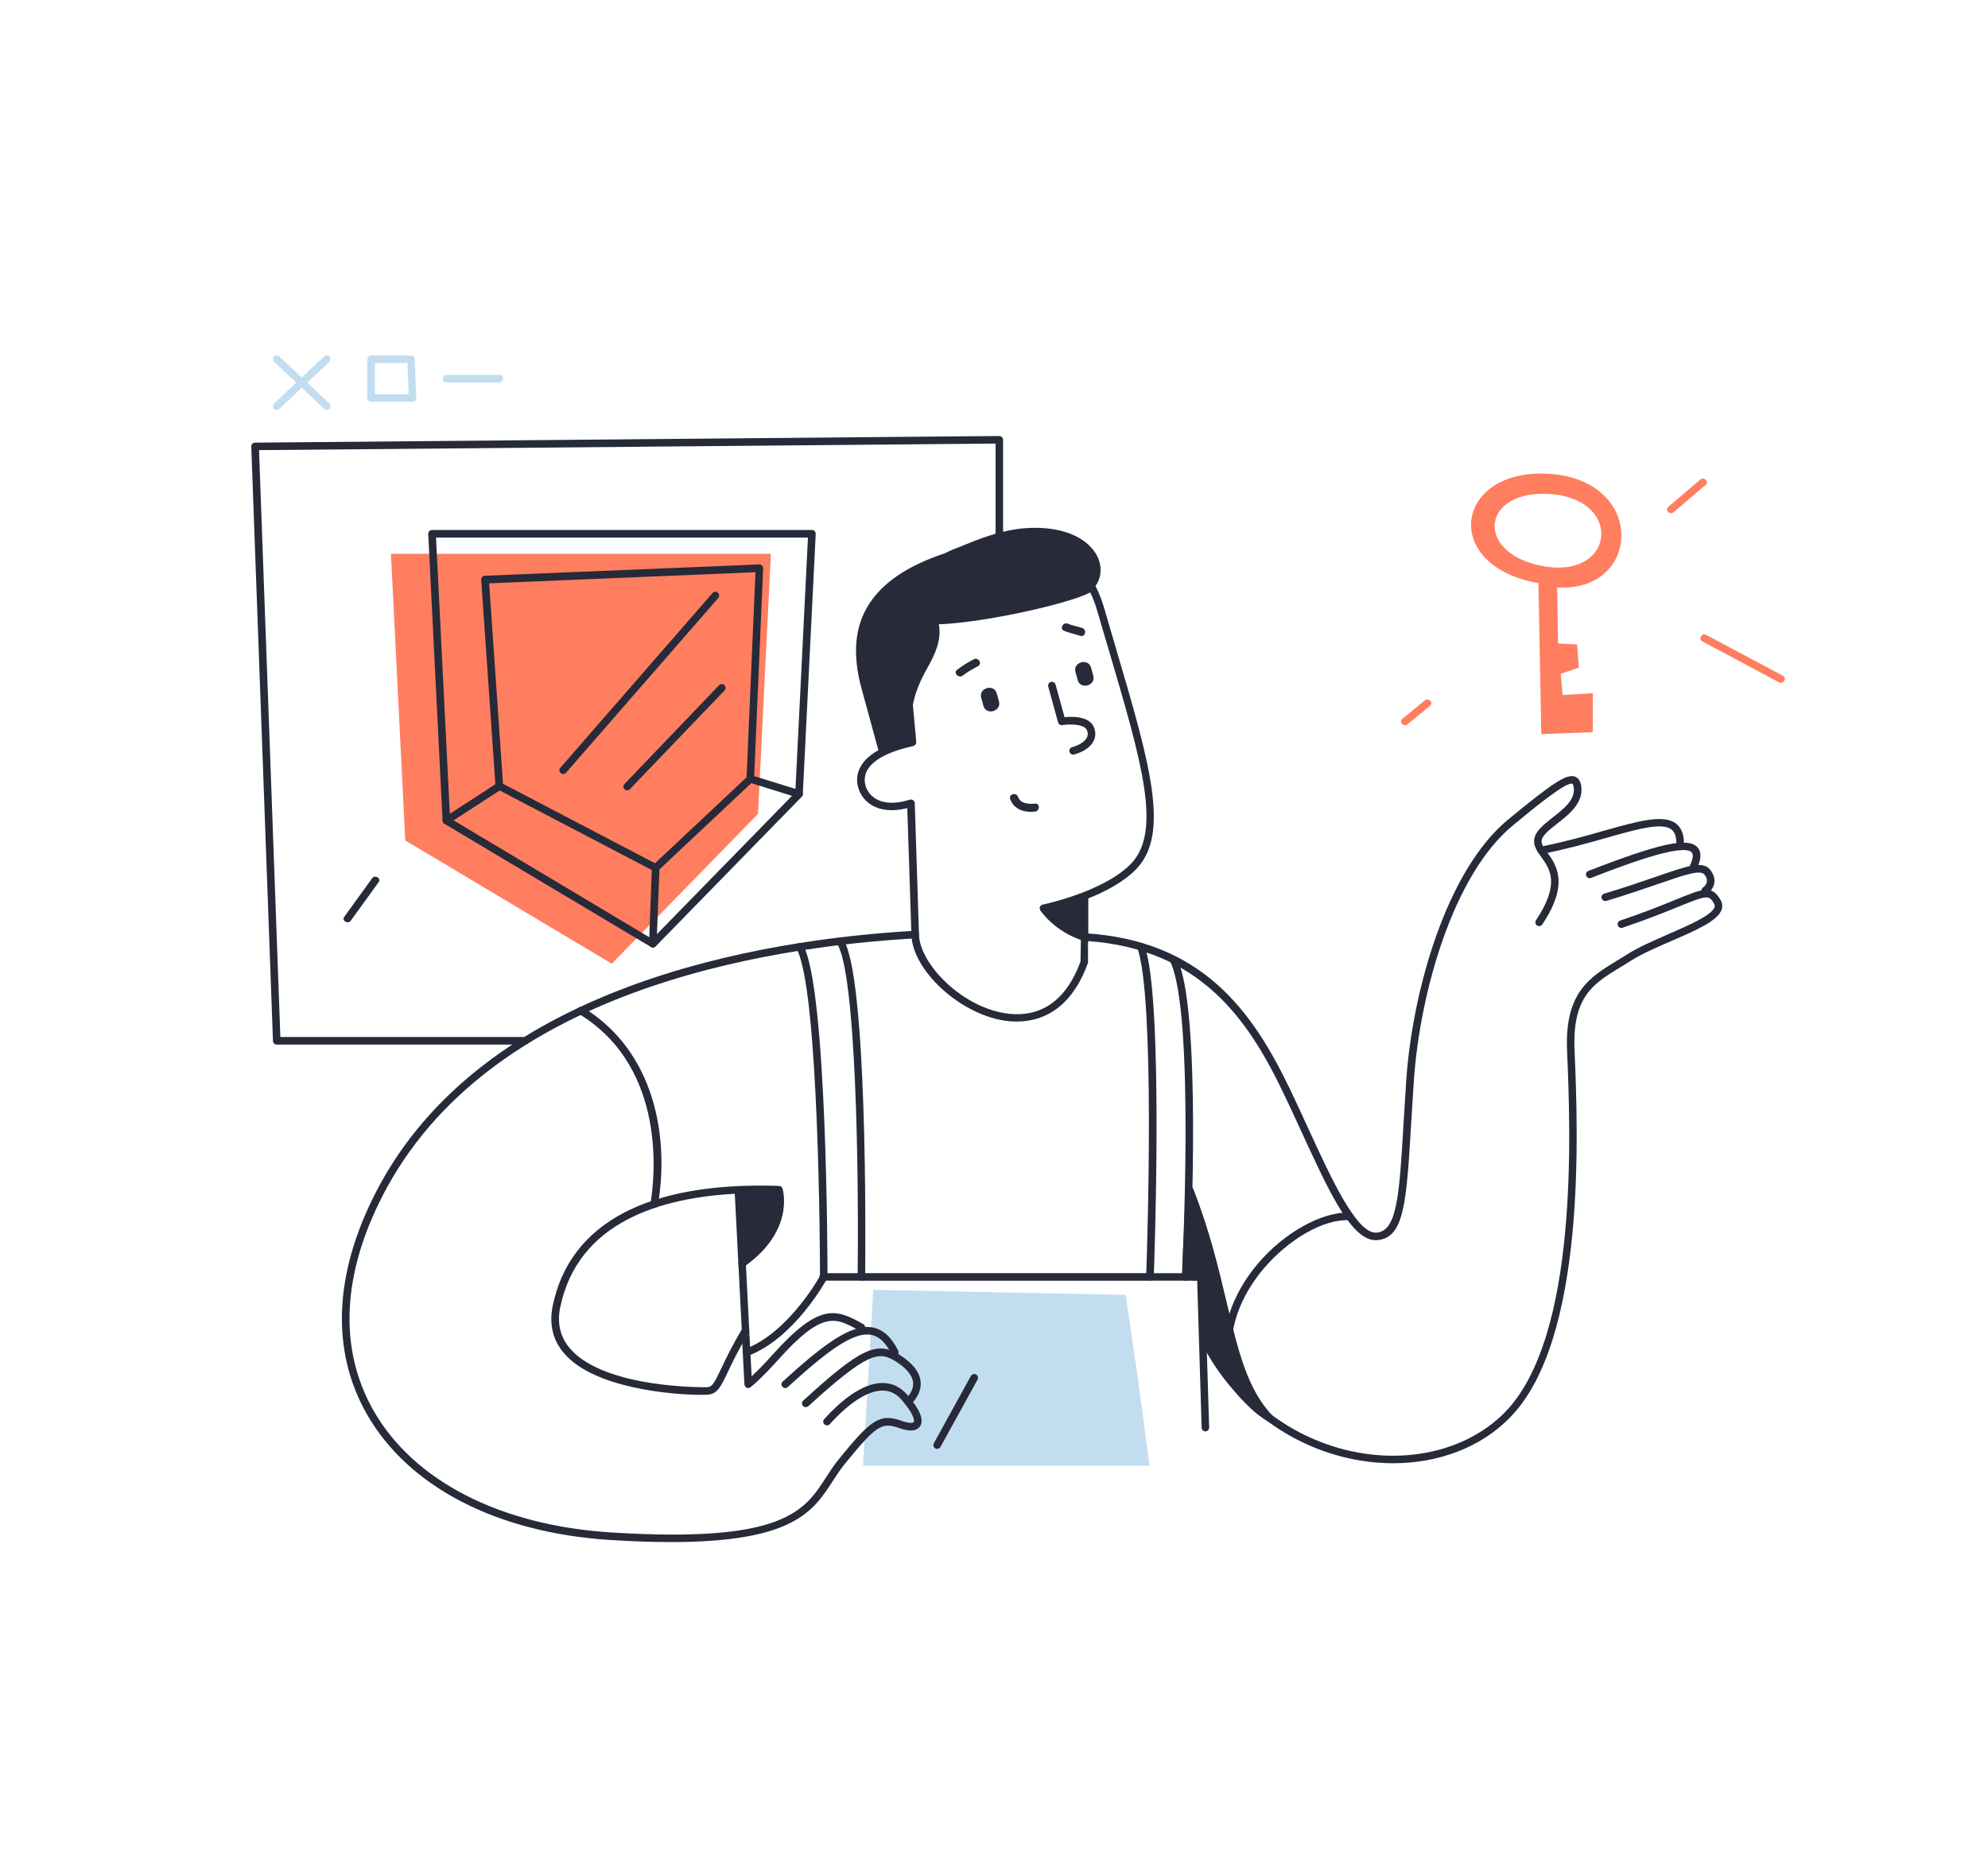 <svg width="594" height="560" viewBox="0 0 594 560" fill="none" xmlns="http://www.w3.org/2000/svg">
<path d="M336.326 386.963L260.917 385.454L257.871 438H343.453C341.245 420.979 338.954 403.957 336.326 386.963Z" fill="#C3DDF0"/>
<path d="M230.34 165.488H116.807L121.083 251.155L182.797 287.993L226.482 243.245L230.34 165.488Z" fill="#FF7E60"/>
<path d="M156.943 312.165H82.68C82.065 312.165 81.562 311.689 81.562 311.075L75.077 133.424C75.077 133.117 75.189 132.809 75.385 132.614C75.608 132.39 75.888 132.278 76.195 132.278L298.565 130.294C298.845 130.322 299.152 130.406 299.376 130.629C299.6 130.853 299.711 131.132 299.711 131.44V162.548C299.711 163.163 299.208 163.666 298.593 163.666C297.978 163.666 297.475 163.163 297.475 162.548V132.558L77.397 134.514L83.77 309.901H156.943C157.558 309.901 158.061 310.404 158.061 311.019C158.089 311.661 157.586 312.165 156.943 312.165Z" fill="#262A39"/>
<path d="M195.067 283.152C194.871 283.152 194.675 283.096 194.48 282.984L132.794 246.174C132.459 245.978 132.263 245.643 132.235 245.251L127.959 159.585C127.931 159.277 128.042 158.97 128.266 158.746C128.49 158.523 128.769 158.383 129.077 158.383H242.609C242.917 158.383 243.224 158.523 243.42 158.746C243.644 158.97 243.755 159.277 243.727 159.585L239.87 237.37C239.842 237.649 239.731 237.901 239.563 238.096L195.877 282.844C195.653 283.04 195.346 283.152 195.067 283.152ZM134.471 244.525L194.871 280.608L237.634 236.811L241.408 160.647H130.278L134.471 244.525Z" fill="#262A39"/>
<path d="M195.905 260.463C195.737 260.463 195.542 260.407 195.374 260.323L148.669 235.895C148.334 235.699 148.082 235.364 148.055 234.972L143.778 173.287C143.75 172.979 143.862 172.672 144.058 172.448C144.253 172.224 144.561 172.085 144.84 172.057L226.846 168.675C227.153 168.675 227.46 168.787 227.684 169.01C227.908 169.234 228.019 169.541 228.019 169.849L225.308 232.82C225.308 233.128 225.169 233.407 224.945 233.603L196.66 260.155C196.464 260.351 196.184 260.463 195.905 260.463ZM150.291 234.218L195.709 257.975L223.072 232.289L225.728 170.995L146.154 174.321L150.291 234.218Z" fill="#262A39"/>
<path d="M133.381 246.32C133.018 246.32 132.654 246.152 132.431 245.816C132.095 245.285 132.235 244.587 132.766 244.251L148.614 233.966C149.145 233.63 149.844 233.77 150.179 234.301C150.514 234.832 150.375 235.531 149.844 235.866L133.996 246.152C133.8 246.264 133.577 246.32 133.381 246.32Z" fill="#262A39"/>
<path d="M195.066 283.153C195.039 283.153 195.039 283.153 195.011 283.153C194.396 283.125 193.893 282.594 193.921 281.979L194.787 259.283C194.815 258.669 195.262 258.193 195.961 258.193C196.576 258.221 197.079 258.752 197.051 259.367L196.184 282.063C196.157 282.678 195.653 283.153 195.066 283.153Z" fill="#262A39"/>
<path d="M238.752 238.434C238.64 238.434 238.529 238.406 238.417 238.378L223.855 233.85C223.268 233.655 222.933 233.04 223.1 232.425C223.296 231.838 223.911 231.502 224.526 231.67L239.088 236.198C239.675 236.394 240.01 237.009 239.842 237.623C239.675 238.127 239.227 238.434 238.752 238.434Z" fill="#262A39"/>
<path d="M168.291 231.31C168.039 231.31 167.76 231.226 167.536 231.03C167.061 230.611 167.005 229.912 167.425 229.437L212.899 177.226C213.318 176.751 214.017 176.695 214.492 177.114C214.967 177.534 215.023 178.232 214.604 178.708L169.129 230.918C168.906 231.17 168.598 231.31 168.291 231.31Z" fill="#262A39"/>
<path d="M187.408 236.173C187.129 236.173 186.849 236.061 186.626 235.866C186.178 235.446 186.15 234.72 186.598 234.273L214.855 204.785C215.274 204.338 216.001 204.31 216.448 204.757C216.895 205.177 216.923 205.903 216.476 206.35L188.219 235.81C187.995 236.061 187.716 236.173 187.408 236.173Z" fill="#262A39"/>
<path d="M97.661 122.498C97.382 122.498 97.102 122.386 96.879 122.191L81.897 108.16C81.45 107.74 81.422 107.014 81.841 106.567C82.261 106.119 82.987 106.091 83.435 106.511L98.416 120.542C98.863 120.961 98.891 121.687 98.472 122.135C98.276 122.358 97.969 122.498 97.661 122.498Z" fill="#C3DDF0"/>
<path d="M82.68 122.498C82.373 122.498 82.065 122.386 81.841 122.135C81.422 121.687 81.45 120.961 81.897 120.542L96.879 106.511C97.326 106.091 98.052 106.119 98.472 106.567C98.891 107.014 98.863 107.74 98.416 108.16L83.463 122.191C83.239 122.386 82.959 122.498 82.68 122.498Z" fill="#C3DDF0"/>
<path d="M123.291 120.066H110.881C110.266 120.066 109.763 119.563 109.763 118.948V107.348C109.763 106.734 110.266 106.23 110.881 106.23H122.788C123.403 106.23 123.878 106.706 123.906 107.321L124.381 118.92C124.381 119.227 124.269 119.535 124.073 119.758C123.906 119.954 123.598 120.066 123.291 120.066ZM112.027 117.802H122.117L121.726 108.466H112.027V117.802Z" fill="#C3DDF0"/>
<path d="M149.229 114.278H133.381C132.766 114.278 132.263 113.775 132.263 113.16C132.263 112.545 132.766 112.042 133.381 112.042H149.229C149.843 112.042 150.347 112.545 150.347 113.16C150.347 113.775 149.843 114.278 149.229 114.278Z" fill="#C3DDF0"/>
<path d="M111.189 262.467C108.421 266.296 105.626 270.153 102.859 273.982C101.993 275.156 103.977 276.302 104.816 275.128C107.583 271.299 110.378 267.442 113.145 263.613C113.984 262.439 112.027 261.321 111.189 262.467Z" fill="#262A39"/>
<path d="M461.682 141.538C434.487 140.671 430.658 169.153 459.67 174.267L460.536 219.379L475.909 218.792V207.165L466.881 207.696L466.35 201.351L471.744 199.506L471.213 192.575L465.539 192.295L465.26 175.553C490.834 177.09 492.036 142.516 461.682 141.538ZM461.906 169.32C440.832 166.022 442.145 147.016 461.906 147.575C484.965 148.246 482.98 172.59 461.906 169.32Z" fill="#FF7E60"/>
<path d="M425.71 209.313C423.474 211.158 421.238 213.002 418.974 214.847C417.856 215.769 419.449 217.363 420.567 216.44C422.803 214.596 425.039 212.751 427.303 210.906C428.449 209.984 426.828 208.391 425.71 209.313Z" fill="#FF7E60"/>
<path d="M508.051 143.297C504.865 146.036 501.651 148.748 498.464 151.487C497.346 152.437 498.967 154.03 500.057 153.08C503.244 150.341 506.458 147.63 509.644 144.89C510.762 143.968 509.141 142.375 508.051 143.297Z" fill="#FF7E60"/>
<path d="M532.731 201.961C525.073 197.88 517.414 193.799 509.784 189.719C508.498 189.048 507.352 190.976 508.638 191.675C516.296 195.756 523.955 199.837 531.585 203.917C532.871 204.588 534.017 202.632 532.731 201.961Z" fill="#FF7E60"/>
<path d="M320.646 225.524C320.143 225.524 319.695 225.189 319.556 224.686C319.388 224.071 319.751 223.456 320.338 223.288C322.546 222.674 324.195 221.583 324.782 220.354C325.118 219.655 325.09 218.9 324.698 218.09C323.86 216.301 319.416 216.357 317.403 216.692C316.844 216.776 316.285 216.441 316.146 215.882L313.211 205.177C313.043 204.562 313.407 203.947 313.994 203.779C314.581 203.612 315.223 203.975 315.391 204.562L318.074 214.316C320.31 214.093 325.313 213.981 326.767 217.139C327.41 218.565 327.437 219.99 326.823 221.304C325.956 223.177 323.86 224.658 320.925 225.469C320.841 225.524 320.729 225.524 320.646 225.524Z" fill="#262A39"/>
<path d="M321.344 200.845L321.987 203.193C322.798 206.212 327.493 204.926 326.655 201.908L326.012 199.56C325.202 196.541 320.506 197.827 321.344 200.845Z" fill="#262A39"/>
<path d="M293.171 208.531L293.814 210.879C294.624 213.898 299.32 212.612 298.481 209.593L297.838 207.246C297.028 204.255 292.36 205.541 293.171 208.531Z" fill="#262A39"/>
<path d="M290.963 197.016C289.202 197.938 287.525 198.944 285.96 200.174C284.758 201.152 286.491 202.829 287.692 201.879C289.062 200.789 290.655 199.923 292.192 199.084C293.59 198.357 292.36 196.289 290.963 197.016Z" fill="#262A39"/>
<path d="M323.385 187.678C321.987 187.203 320.478 186.98 319.108 186.393C317.683 185.778 316.481 187.902 317.906 188.489C319.472 189.16 321.149 189.467 322.77 189.998C324.251 190.529 324.866 188.182 323.385 187.678Z" fill="#262A39"/>
<path d="M309.242 240.146C307.425 240.341 304.882 240.202 304.183 238.133C303.68 236.652 301.332 237.295 301.835 238.776C302.897 241.907 306.196 242.913 309.242 242.549C310.779 242.382 310.779 239.95 309.242 240.146Z" fill="#262A39"/>
<path d="M333.279 193.215C332.217 189.609 331.099 185.836 329.981 181.923C329.255 179.407 328.36 177.144 327.326 175.103C329.366 172.336 329.366 168.311 327.214 165.125C322.323 157.942 311.478 156.992 303.68 158.138C298.174 158.948 292.92 160.877 287.805 163.001C286.072 163.728 284.087 164.398 282.271 165.349C271.258 169.038 263.852 174.013 259.687 180.498C255.355 187.233 254.628 195.535 257.451 205.876L262.566 224.575C262.734 225.19 263.348 225.525 263.963 225.357C264.466 225.218 264.774 224.77 264.802 224.295C267.234 223.373 268.994 223.037 271.147 222.562C271.65 223.261 273.522 222.87 273.746 222.031C273.802 221.221 273.075 214.569 272.768 210.628C273.438 206.966 274.92 203.472 277.1 199.587C279.252 195.758 281.348 191.454 280.566 186.898C280.538 186.786 280.51 186.674 280.482 186.563C294.457 186.06 319.807 180.274 325.761 177.032C326.571 178.709 327.27 180.553 327.857 182.566C329.003 186.479 330.093 190.252 331.183 193.858C341.245 228.013 347.338 248.612 337.779 258.282C329.59 266.556 311.758 270.301 311.562 270.329C311.199 270.413 310.863 270.664 310.724 271.028C310.584 271.391 310.64 271.782 310.863 272.09C315.867 278.993 323.441 281.062 323.748 281.145C323.832 281.173 323.944 281.173 324.028 281.173C324.279 281.173 324.531 281.09 324.727 280.95C325.006 280.726 325.174 280.391 325.174 280.055V268.484C330.205 266.472 335.655 263.621 339.372 259.848C349.798 249.255 343.593 228.152 333.279 193.215Z" fill="#262A39"/>
<path d="M322.993 278.713L322.854 287.322C317.403 302.247 307.537 303.98 300.214 302.778C286.882 300.598 274.78 287.825 274.584 279.272L273.326 240.031C273.326 239.667 273.13 239.36 272.851 239.136C272.571 238.941 272.18 238.885 271.845 238.969C267.82 240.254 264.41 240.198 261.923 238.857C259.687 237.627 258.876 235.754 258.596 234.72C258.149 233.043 258.373 231.45 259.239 229.969C261.084 226.922 265.752 224.518 272.795 222.953C273.41 222.813 273.801 222.226 273.662 221.612C273.522 220.997 272.907 220.605 272.32 220.745C264.578 222.45 259.519 225.161 257.311 228.795C255.774 231.338 255.969 233.742 256.416 235.307C257.059 237.655 258.624 239.639 260.832 240.813C262.761 241.875 266.059 242.77 271.09 241.484L272.32 279.272C272.571 289.81 286.463 302.778 299.851 304.958C306.559 306.049 318.745 305.266 325.034 287.853C325.09 287.741 325.09 287.602 325.09 287.462V282.794C324.391 281.592 323.776 279.887 322.993 278.713Z" fill="#262A39"/>
<path d="M200.544 460.831C195.206 460.831 189.197 460.635 182.461 460.216C148.501 458.092 121.949 444.34 109.567 422.512C98.806 403.533 99.784 380.614 112.362 356.186C144.197 294.445 226.929 280.805 273.41 278.15C274.025 278.094 274.556 278.597 274.612 279.212C274.64 279.827 274.165 280.358 273.55 280.414C227.544 283.013 145.678 296.457 114.374 357.22C102.16 380.922 101.182 403.114 111.524 421.394C123.514 442.552 149.424 455.856 182.6 457.952C234.084 461.194 240.289 451.607 246.829 441.49C247.975 439.701 249.177 437.856 250.603 436.095C260.05 424.496 262.733 422.204 269.413 424.608C271.649 425.418 272.823 425.251 273.019 424.971C273.27 424.608 273.13 422.651 269.469 418.403C267.848 416.502 265.975 415.58 263.767 415.552C263.739 415.552 263.711 415.552 263.683 415.552C259.379 415.552 253.789 419.102 247.947 425.586C247.528 426.061 246.802 426.089 246.354 425.67C245.879 425.251 245.851 424.524 246.27 424.077C250.715 419.158 257.367 413.288 263.683 413.288C263.739 413.288 263.767 413.288 263.795 413.288C266.646 413.316 269.134 414.546 271.174 416.922C274.919 421.254 276.149 424.384 274.891 426.257C274.221 427.263 272.571 428.157 268.658 426.76C263.432 424.887 261.755 426.005 252.364 437.549C250.994 439.226 249.848 441.014 248.73 442.747C242.944 451.635 236.991 460.831 200.544 460.831Z" fill="#262A39"/>
<path d="M240.764 420.499C240.457 420.499 240.149 420.387 239.926 420.135C239.507 419.66 239.535 418.961 240.01 418.542C257.143 402.89 262.006 400.598 268.826 404.903C272.627 407.306 274.724 409.934 275.059 412.757C275.339 415.104 274.36 417.452 272.18 419.716C271.733 420.163 271.034 420.163 270.587 419.744C270.14 419.297 270.14 418.598 270.559 418.151C272.264 416.418 273.019 414.685 272.823 413.036C272.571 410.968 270.783 408.816 267.624 406.831C262.621 403.673 259.295 404.036 241.519 420.219C241.323 420.387 241.044 420.499 240.764 420.499Z" fill="#262A39"/>
<path d="M234.644 414.8C234.336 414.8 234.029 414.688 233.805 414.436C233.386 413.961 233.414 413.263 233.889 412.843C246.047 401.747 254.348 395.57 260.693 396.688C263.795 397.247 266.311 399.511 268.379 403.62C268.659 404.179 268.435 404.85 267.876 405.129C267.317 405.409 266.646 405.185 266.367 404.626C264.634 401.188 262.621 399.315 260.274 398.896C254.879 397.89 246.746 404.123 235.398 414.492C235.175 414.688 234.923 414.8 234.644 414.8Z" fill="#262A39"/>
<path d="M257.954 395.706C249.709 391.011 244.734 389.306 230.787 404.902C228.02 408.004 225.923 410.045 224.582 411.274L223.939 398.92C223.184 399.172 222.458 399.424 221.703 399.703L222.43 413.706C222.458 414.125 222.709 414.489 223.072 414.684C223.212 414.768 223.38 414.796 223.548 414.796C223.799 414.796 224.023 414.712 224.218 414.572C224.33 414.489 227.209 412.281 232.436 406.439C245.824 391.458 249.709 393.666 256.808 397.691C257.339 397.998 258.038 397.802 258.345 397.271C258.681 396.712 258.485 396.014 257.954 395.706Z" fill="#262A39"/>
<path d="M220.808 378.236C221.171 378.739 221.87 378.879 222.373 378.516C237.494 367.811 233.944 355.709 233.805 355.178C233.665 354.73 233.246 354.395 232.771 354.395C193.752 353.081 170.33 365.379 165.159 390.171C164.014 395.705 165.159 400.513 168.597 404.481C177.765 415.102 201.578 416.835 209.572 416.835C210.355 416.835 210.997 416.807 211.445 416.779C214.351 416.612 215.414 414.348 217.538 409.876C218.851 407.081 220.668 403.28 223.687 398.249C223.994 397.718 223.827 397.019 223.295 396.711C222.764 396.376 222.066 396.572 221.758 397.103C218.684 402.217 216.867 406.103 215.525 408.925C213.541 413.118 212.842 414.46 211.333 414.543C211.025 414.571 180.756 415.074 170.33 403C167.395 399.59 166.389 395.426 167.395 390.618C172.706 365.24 197.274 357.749 220.752 356.687C220.752 356.687 221.702 376.252 221.115 376.671C220.556 377.007 220.445 377.733 220.808 378.236Z" fill="#262A39"/>
<path d="M195.485 360.938C195.429 360.938 195.345 360.938 195.29 360.91C194.675 360.798 194.255 360.211 194.367 359.596C195.485 353 199.706 319.264 172.985 302.997C172.454 302.662 172.287 301.991 172.594 301.432C172.93 300.901 173.6 300.733 174.159 301.041C195.849 314.233 199.957 340.115 196.603 359.96C196.491 360.546 196.016 360.938 195.485 360.938Z" fill="#262A39"/>
<path d="M465.315 246.099C468.864 243.332 473.253 239.866 472.442 234.835C472.358 234.304 472.079 232.655 470.625 232.096C468.166 231.173 464.029 233.829 450.501 245.009C432.278 260.102 421.992 295.989 420.176 322.905C419.868 327.601 419.617 331.933 419.365 335.874C418.107 357.144 417.464 367.793 411.371 368.352C405.502 368.939 398.095 352.868 390.968 337.383C389.123 333.331 387.223 329.194 385.266 325.141C374.282 302.362 359.273 280.98 324.056 278.884C323.748 278.856 323.441 278.968 323.217 279.191C323.133 279.275 323.049 279.387 322.993 279.471C323.72 280.561 324.419 281.651 325.118 282.769V281.232C358.322 283.663 372.689 304.235 383.226 326.12C385.182 330.172 387.083 334.309 388.927 338.334C397.201 356.333 403.769 370.616 411.064 370.616C411.232 370.616 411.399 370.616 411.567 370.588C419.617 369.889 420.231 359.268 421.629 336.014C421.853 332.073 422.132 327.769 422.44 323.073C424.228 296.604 434.206 261.443 451.927 246.769C457.517 242.13 467.914 233.493 469.815 234.22C469.927 234.248 470.094 234.527 470.206 235.198C470.793 238.916 467.299 241.655 463.917 244.31C461.178 246.462 458.579 248.502 458.383 251.074C458.243 252.918 459.334 254.456 460.507 256.077C463.079 259.654 466.265 264.071 458.942 274.999C458.607 275.53 458.747 276.229 459.25 276.564C459.781 276.928 460.479 276.76 460.815 276.257C469.004 264.043 464.979 258.453 462.324 254.763C461.318 253.394 460.535 252.276 460.619 251.269C460.759 249.676 462.967 247.943 465.315 246.099Z" fill="#262A39"/>
<path d="M460.508 255.265C459.977 255.265 459.501 254.902 459.39 254.343C459.278 253.728 459.669 253.141 460.284 253.029C467.188 251.66 473.504 249.899 479.066 248.306C489.548 245.343 497.15 243.219 500.867 246.182C502.544 247.523 503.299 249.759 503.131 253.001C503.103 253.616 502.516 254.119 501.93 254.064C501.315 254.036 500.84 253.505 500.867 252.862C501.007 250.402 500.532 248.781 499.47 247.915C496.647 245.651 489.156 247.775 479.709 250.458C474.091 252.051 467.719 253.84 460.731 255.209C460.675 255.265 460.591 255.265 460.508 255.265Z" fill="#262A39"/>
<path d="M475.013 262.451C474.566 262.451 474.147 262.172 473.951 261.725C473.727 261.138 474.007 260.495 474.594 260.271C495.78 252.026 504.305 250.153 507.155 253.172C508.441 254.541 508.385 256.638 507.016 259.628C506.764 260.187 506.065 260.439 505.506 260.187C504.947 259.936 504.696 259.265 504.947 258.678C505.842 256.722 506.037 255.296 505.478 254.709C502.656 251.746 483.566 259.181 475.376 262.367C475.292 262.423 475.153 262.451 475.013 262.451Z" fill="#262A39"/>
<path d="M479.653 269.27C479.178 269.27 478.731 268.962 478.563 268.459C478.395 267.872 478.731 267.229 479.318 267.062C485.607 265.161 490.749 263.4 494.886 261.975C504.501 258.649 508.889 257.111 511.097 260.046C512.047 261.332 512.439 262.645 512.215 263.931C511.88 265.888 510.286 266.978 510.119 267.09C509.588 267.425 508.889 267.285 508.554 266.754C508.218 266.223 508.358 265.524 508.889 265.189C508.889 265.189 509.839 264.546 510.007 263.512C510.119 262.869 509.867 262.142 509.308 261.388C508.106 259.795 503.411 261.416 495.641 264.099C491.476 265.524 486.333 267.313 479.989 269.214C479.877 269.27 479.765 269.27 479.653 269.27Z" fill="#262A39"/>
<path d="M416.206 437.277C413.132 437.277 409.973 437.025 406.815 436.522C386.467 433.308 368.663 420.255 359.188 401.64C358.909 401.081 359.132 400.411 359.691 400.131C360.25 399.852 360.921 400.075 361.201 400.634C370.368 418.606 387.557 431.212 407.178 434.314C423.501 436.885 439.293 432.413 449.411 422.296C471.911 399.796 469.227 337.383 468.221 313.877C467.494 296.604 475.041 292.021 483.063 287.129C484.097 286.514 485.131 285.872 486.193 285.201C489.491 283.077 494.103 281.092 498.547 279.136C504.612 276.508 511.488 273.518 512.298 271.086C512.41 270.751 512.382 270.471 512.187 270.108C510.621 267.397 510.146 267.453 501.761 270.862C497.848 272.456 492.482 274.636 484.823 277.235C484.237 277.431 483.594 277.123 483.398 276.536C483.202 275.949 483.51 275.306 484.097 275.111C491.699 272.539 497.01 270.359 500.895 268.766C509.056 265.44 511.516 264.434 514.115 268.99C514.618 269.884 514.73 270.834 514.423 271.785C513.305 275.167 506.876 277.962 499.441 281.176C495.081 283.077 490.553 285.033 487.395 287.045C486.333 287.716 485.271 288.387 484.209 289.002C476.131 293.921 469.786 297.778 470.457 313.71C471.463 337.467 474.175 400.606 450.976 423.805C442.367 432.553 429.79 437.277 416.206 437.277Z" fill="#262A39"/>
<path d="M367.518 410.054C366.987 410.054 366.539 409.691 366.428 409.16C363.381 395.045 370.983 383.39 375.791 377.688C383.729 368.297 395.02 362.064 403.294 362.371C403.909 362.399 404.412 362.93 404.384 363.545C404.356 364.16 403.825 364.663 403.21 364.635C395.579 364.216 385.042 370.281 377.524 379.169C372.996 384.536 365.785 395.52 368.636 408.712C368.775 409.327 368.384 409.914 367.769 410.054C367.657 410.054 367.574 410.054 367.518 410.054Z" fill="#262A39"/>
<path d="M380.263 423.104C372.689 415.25 369.949 403.707 366.484 389.061C364.08 378.943 361.369 367.484 356.478 355.158C356.282 354.655 355.779 354.375 355.248 354.459C354.717 354.543 354.325 354.99 354.297 355.521L353.291 378.44C353.291 378.58 353.291 378.692 353.347 378.804C353.347 378.804 353.683 379.894 354.27 381.654C354.381 382.018 354.745 382.325 355.136 382.409C355.499 382.493 355.863 382.577 356.226 382.633L356.701 382.689C357.26 382.689 357.875 382.521 358.462 382.353C358.63 382.297 358.853 382.241 359.077 382.185C359.468 387.328 359.804 396.552 359.552 401.136C359.552 401.331 359.58 401.527 359.664 401.695C363.745 409.828 371.515 420.561 378.893 424.809C379.061 424.921 379.257 424.949 379.452 424.949C379.788 424.949 380.123 424.809 380.347 424.502C380.682 424.138 380.654 423.496 380.263 423.104Z" fill="#262A39"/>
<path d="M223.072 405.276C222.625 405.276 222.178 404.997 222.01 404.55C221.787 403.963 222.094 403.32 222.681 403.096C234.783 398.624 243.811 383.447 245.013 381.323C245.013 375.761 244.734 295.517 237.998 283.526C237.69 282.967 237.886 282.296 238.417 281.989C238.948 281.681 239.647 281.877 239.954 282.408C247.193 295.293 247.249 378.081 247.249 381.603C247.249 381.798 247.193 381.966 247.109 382.134C246.718 382.86 237.159 400.134 223.436 405.192C223.324 405.248 223.212 405.276 223.072 405.276Z" fill="#262A39"/>
<path d="M343.592 382.719H257.395C257.087 382.719 256.808 382.607 256.584 382.384C256.36 382.16 256.249 381.881 256.249 381.573C256.64 350.856 255.829 290.484 250.044 281.903C249.708 281.372 249.82 280.674 250.351 280.338C250.854 279.975 251.581 280.115 251.916 280.646C259.127 291.378 258.624 369.555 258.513 380.455H342.502C342.838 370.673 345.13 298.338 339.847 283.301C339.651 282.714 339.959 282.071 340.546 281.875C341.133 281.68 341.776 281.987 341.999 282.574C347.757 299.037 344.85 378.275 344.738 381.629C344.71 382.244 344.207 382.719 343.592 382.719Z" fill="#262A39"/>
<path d="M360.166 427.745C359.551 427.745 359.048 427.269 359.048 426.655L357.707 382.717H354.241C353.934 382.717 353.626 382.577 353.43 382.354C353.235 382.13 353.095 381.823 353.123 381.515C353.179 380.733 357.204 302.389 349.601 287.24C349.322 286.681 349.545 286.01 350.104 285.731C350.663 285.451 351.334 285.675 351.614 286.234C359.02 301.075 355.918 370.112 355.415 380.453H358.797C359.412 380.453 359.915 380.928 359.915 381.543L361.284 426.571C361.312 427.186 360.809 427.717 360.194 427.745H360.166Z" fill="#262A39"/>
<path d="M257.199 382.716H245.963C245.348 382.716 244.845 382.213 244.845 381.598C244.845 380.984 245.348 380.48 245.963 380.48H257.199C257.814 380.48 258.317 380.984 258.317 381.598C258.345 382.213 257.842 382.716 257.199 382.716Z" fill="#262A39"/>
<path d="M354.689 382.716H343.453C342.838 382.716 342.335 382.213 342.335 381.598C342.335 380.984 342.838 380.48 343.453 380.48H354.689C355.304 380.48 355.807 380.984 355.807 381.598C355.807 382.213 355.304 382.716 354.689 382.716Z" fill="#262A39"/>
<path d="M280.006 432.974C279.811 432.974 279.643 432.918 279.475 432.834C278.916 432.527 278.721 431.856 279.028 431.297L290.096 411.201C290.404 410.642 291.074 410.446 291.633 410.754C292.192 411.061 292.388 411.732 292.081 412.291L281.012 432.387C280.789 432.778 280.398 432.974 280.006 432.974Z" fill="#262A39"/>
<path d="M223.938 398.959L221.73 355.525C221.702 354.91 221.143 354.351 220.556 354.463C219.942 354.491 219.466 355.022 219.494 355.636L221.758 399.742C222.457 399.462 223.184 399.183 223.938 398.959Z" fill="#262A39"/>
</svg>
